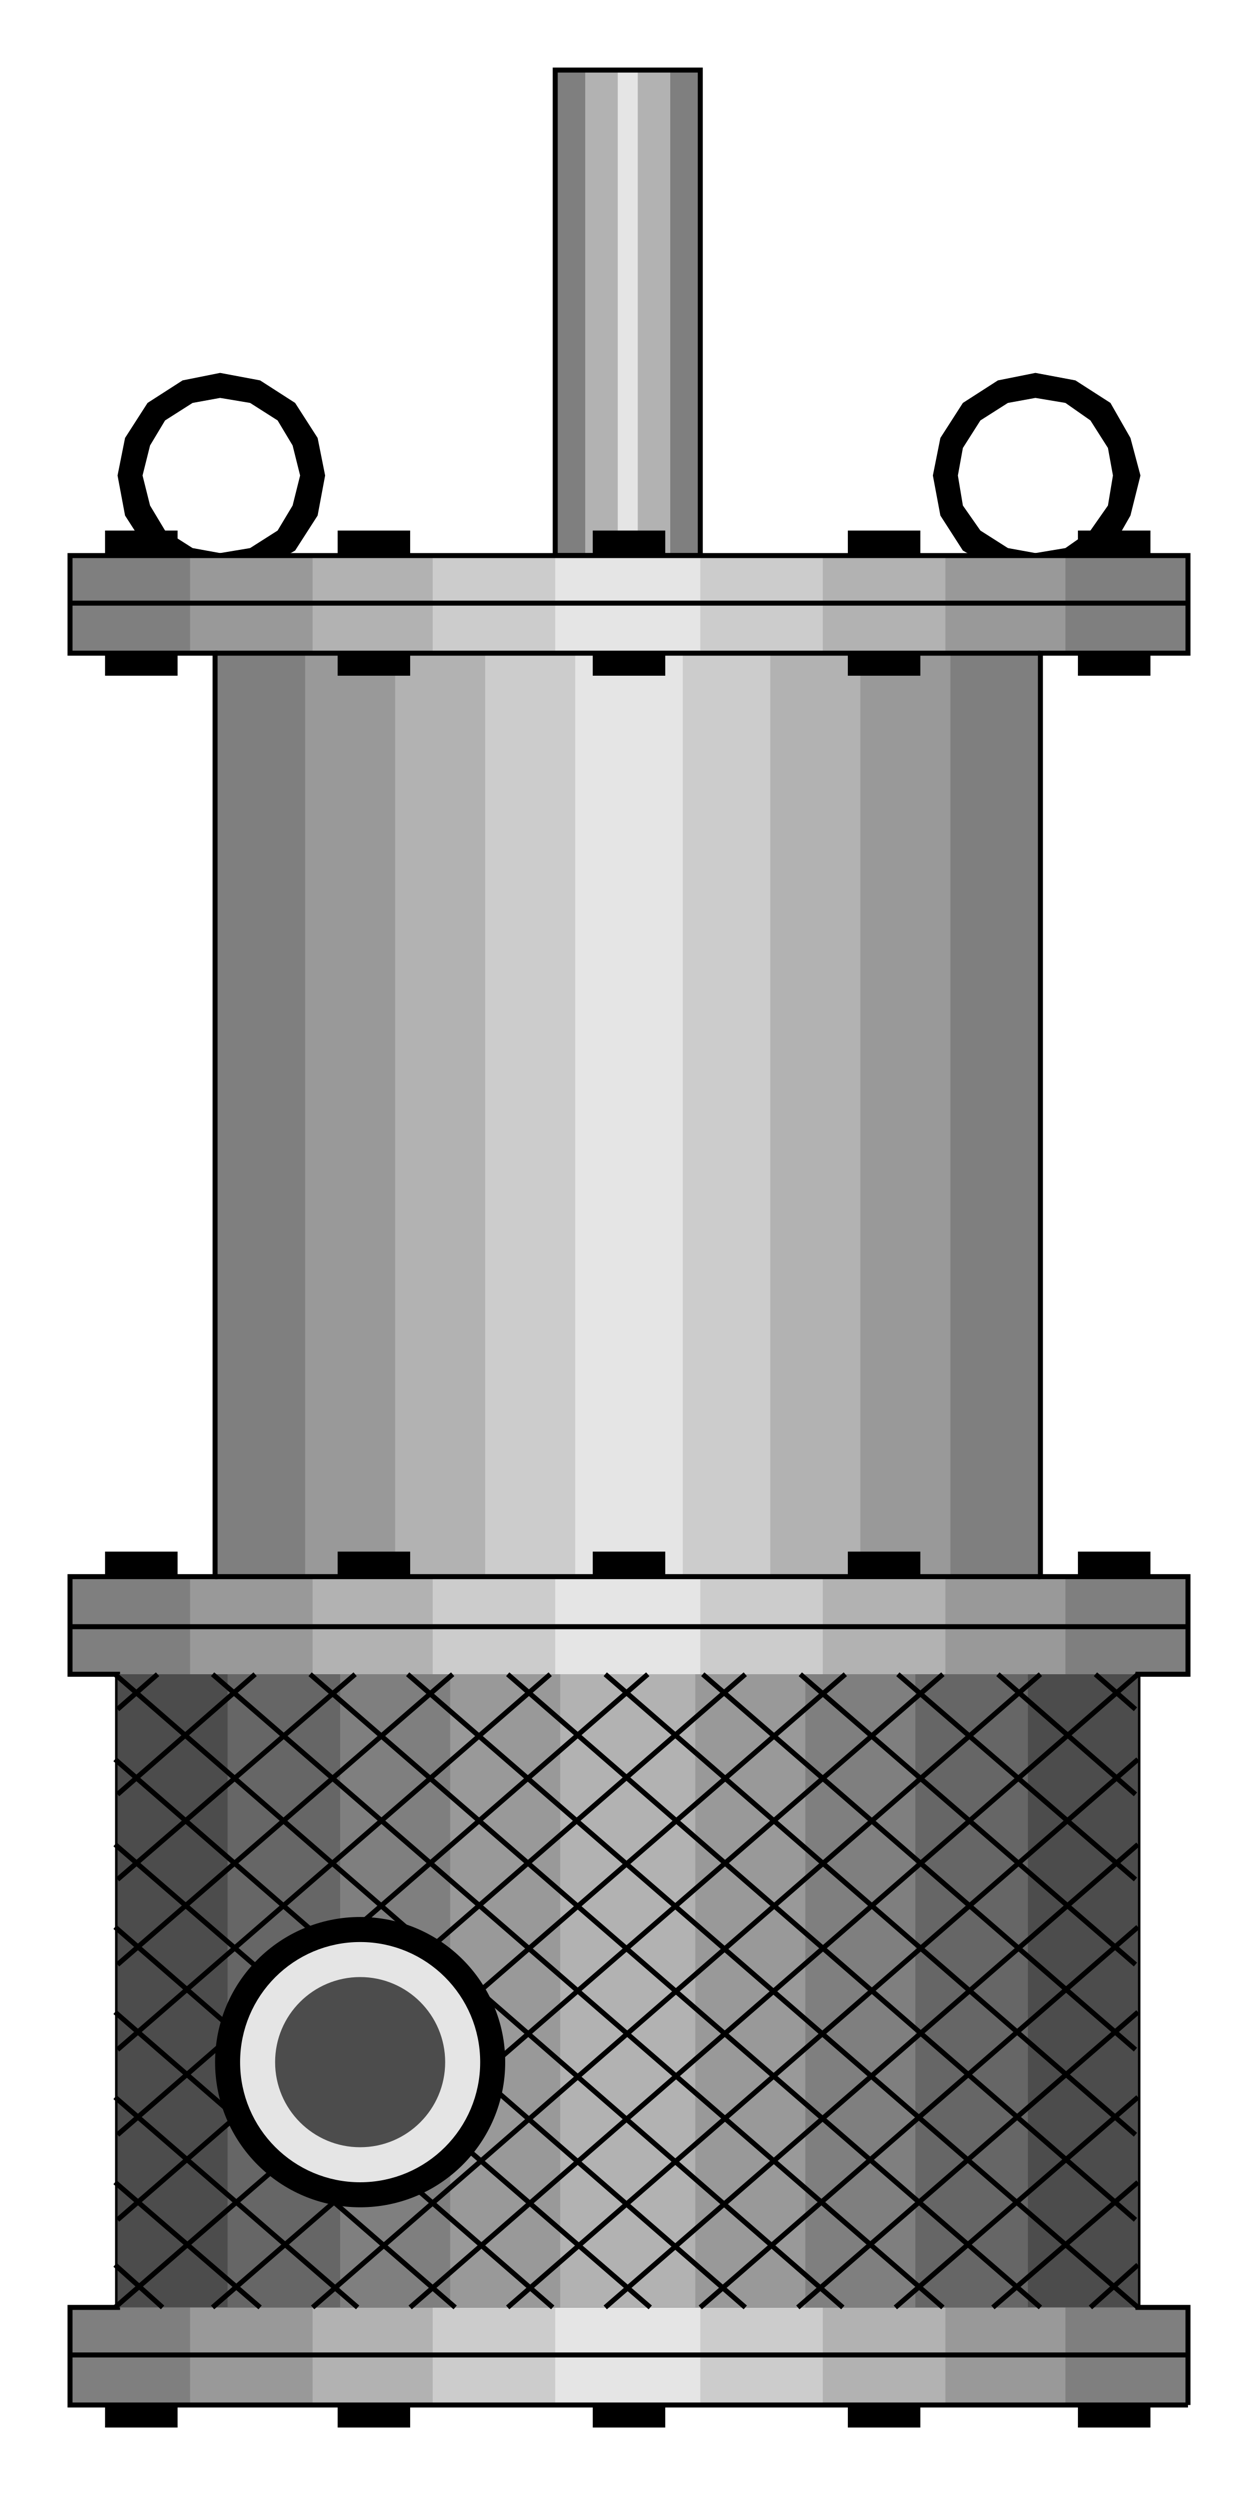 <?xml version="1.0" encoding="utf-8" standalone="no"?><!DOCTYPE svg PUBLIC "-//W3C//DTD SVG 1.1//EN" "http://www.w3.org/Graphics/SVG/1.1/DTD/svg11-flat-20030114.dtd"><svg width="503" height="999" version="1.1" xmlns="http://www.w3.org/2000/svg" xmlns:xlink="http://www.w3.org/1999/xlink">

<path style="fill:#7f7f7f" d="M280,222 l-58,0 0,-194 58,0 0,194z" />
<path style="fill:#b2b2b2" d="M268,222 l-34,0 0,-194 34,0 0,194z" />
<path style="fill:#e5e5e5" d="M255,222 l-8,0 0,-194 8,0 0,194z" />
<path style="fill:none;stroke:#000;stroke-width:2" d="M280,222 l-58,0 0,-194 58,0 0,194" />
<path style="fill:#000" d="M414,149 l-15,3 -14,9 -9,14 -3,15 3,16 9,14 14,8 15,4 16,-4 14,-8 8,-14 4,-16 -4,-15 -8,-14 -14,-9 -16,-3 0,10 12,2 10,7 7,11 2,11 -2,12 -7,10 -10,7 -12,2 -11,-2 -11,-7 -7,-10 -2,-12 2,-11 7,-11 11,-7 11,-2 0,-10z" />
<path style="fill:#000" d="M88,149 l-15,3 -14,9 -9,14 -3,15 3,16 9,14 14,8 15,4 16,-4 14,-8 9,-14 3,-16 -3,-15 -9,-14 -14,-9 -16,-3 0,10 12,2 11,7 6,10 3,12 -3,12 -6,10 -11,7 -12,2 -11,-2 -11,-7 -6,-10 -3,-12 3,-12 6,-10 11,-7 11,-2 0,-10z" />
<path style="fill:#7f7f7f" d="M475,961 l0,-39 -20,0 0,-253 20,0 0,-39 -59,0 0,-369 59,0 0,-39 -447,0 0,39 58,0 0,369 -58,0 0,39 19,0 0,253 -19,0 0,39 447,0z" />
<path style="fill:#999" d="M426,961 l0,-39 -15,0 0,-253 15,0 0,-39 -46,0 0,-369 46,0 0,-39 -350,0 0,39 46,0 0,369 -46,0 0,39 15,0 0,253 -15,0 0,39 350,0z" />
<path style="fill:#b2b2b2" d="M378,961 l0,-39 -12,0 0,-253 12,0 0,-39 -34,0 0,-369 34,0 0,-39 -253,0 0,39 33,0 0,369 -33,0 0,39 10,0 0,253 -10,0 0,39 253,0z" />
<path style="fill:#ccc" d="M329,961 l0,-39 -7,0 0,-253 7,0 0,-39 -21,0 0,-369 21,0 0,-39 -156,0 0,39 21,0 0,369 -21,0 0,39 7,0 0,253 -7,0 0,39 156,0z" />
<path style="fill:#e5e5e5" d="M280,961 l0,-39 -2,0 0,-253 2,0 0,-39 -7,0 0,-369 7,0 0,-39 -58,0 0,39 8,0 0,369 -8,0 0,39 2,0 0,253 -2,0 0,39 58,0z" />
<path style="fill:none;stroke:#000;stroke-width:2" d="M475,961 l0,-39 -20,0 0,-253 20,0 0,-39 -59,0 0,-369 59,0 0,-39 -447,0 0,39 58,0 0,369 -58,0 0,39 19,0 0,253 -19,0 0,39 447,0" />
<path style="fill:none;stroke:#000;stroke-width:2" d="M475,241 l-447,0" />
<path style="fill:none;stroke:#000;stroke-width:2" d="M416,261 l-330,0" />
<path style="fill:none;stroke:#000;stroke-width:2" d="M416,630 l-330,0" />
<path style="fill:none;stroke:#000;stroke-width:2" d="M475,650 l-447,0" />
<path style="fill:none;stroke:#000;stroke-width:2" d="M475,941 l-447,0" />
<path style="fill:#4c4c4c" d="M455,669 l-408,0 0,253 408,0 0,-253z" />
<path style="fill:#666" d="M411,669 l-320,0 0,253 320,0 0,-253z" />
<path style="fill:#7f7f7f" d="M366,669 l-230,0 0,253 230,0 0,-253z" />
<path style="fill:#999" d="M322,669 l-142,0 0,253 142,0 0,-253z" />
<path style="fill:#b2b2b2" d="M278,669 l-54,0 0,253 54,0 0,-253z" />
<path style="fill:none;stroke:#000;stroke-width:2" d="M337,922 l-291,-253" />
<path style="fill:none;stroke:#000;stroke-width:2" d="M298,922 l-252,-219" />
<path style="fill:none;stroke:#000;stroke-width:2" d="M260,922 l-214,-185" />
<path style="fill:none;stroke:#000;stroke-width:2" d="M221,922 l-175,-152" />
<path style="fill:none;stroke:#000;stroke-width:2" d="M182,922 l-136,-118" />
<path style="fill:none;stroke:#000;stroke-width:2" d="M143,922 l-97,-84" />
<path style="fill:none;stroke:#000;stroke-width:2" d="M104,922 l-58,-50" />
<path style="fill:none;stroke:#000;stroke-width:2" d="M65,922 l-19,-17" />
<path style="fill:none;stroke:#000;stroke-width:2" d="M377,922 l-292,-253" />
<path style="fill:none;stroke:#000;stroke-width:2" d="M416,922 l-292,-253" />
<path style="fill:none;stroke:#000;stroke-width:2" d="M455,922 l-292,-253" />
<path style="fill:none;stroke:#000;stroke-width:2" d="M454,887 l-251,-218" />
<path style="fill:none;stroke:#000;stroke-width:2" d="M454,853 l-212,-184" />
<path style="fill:none;stroke:#000;stroke-width:2" d="M454,819 l-173,-150" />
<path style="fill:none;stroke:#000;stroke-width:2" d="M454,785 l-134,-116" />
<path style="fill:none;stroke:#000;stroke-width:2" d="M454,751 l-95,-82" />
<path style="fill:none;stroke:#000;stroke-width:2" d="M454,717 l-55,-48" />
<path style="fill:none;stroke:#000;stroke-width:2" d="M454,683 l-16,-14" />
<path style="fill:none;stroke:#000;stroke-width:2" d="M164,922 l291,-253" />
<path style="fill:none;stroke:#000;stroke-width:2" d="M203,922 l252,-219" />
<path style="fill:none;stroke:#000;stroke-width:2" d="M242,922 l213,-185" />
<path style="fill:none;stroke:#000;stroke-width:2" d="M280,922 l175,-152" />
<path style="fill:none;stroke:#000;stroke-width:2" d="M319,922 l136,-118" />
<path style="fill:none;stroke:#000;stroke-width:2" d="M358,922 l97,-84" />
<path style="fill:none;stroke:#000;stroke-width:2" d="M397,922 l58,-50" />
<path style="fill:none;stroke:#000;stroke-width:2" d="M436,922 l19,-17" />
<path style="fill:none;stroke:#000;stroke-width:2" d="M125,922 l291,-253" />
<path style="fill:none;stroke:#000;stroke-width:2" d="M85,922 l292,-253" />
<path style="fill:none;stroke:#000;stroke-width:2" d="M46,922 l292,-253" />
<path style="fill:none;stroke:#000;stroke-width:2" d="M47,887 l251,-218" />
<path style="fill:none;stroke:#000;stroke-width:2" d="M47,853 l212,-184" />
<path style="fill:none;stroke:#000;stroke-width:2" d="M47,819 l173,-150" />
<path style="fill:none;stroke:#000;stroke-width:2" d="M47,785 l134,-116" />
<path style="fill:none;stroke:#000;stroke-width:2" d="M47,751 l95,-82" />
<path style="fill:none;stroke:#000;stroke-width:2" d="M47,717 l55,-48" />
<path style="fill:none;stroke:#000;stroke-width:2" d="M47,683 l16,-14" />
<circle style="fill:#000" cx="144" cy="824" r="58" />
<circle style="fill:#e5e5e5" cx="144" cy="824" r="48" />
<circle style="fill:#4c4c4c" cx="144" cy="824" r="34" />
<path style="fill:#000" d="M460,961 l-29,0 0,9 29,0 0,-9z" />
<path style="fill:#000" d="M71,961 l-29,0 0,9 29,0 0,-9z" />
<path style="fill:#000" d="M266,961 l-29,0 0,9 29,0 0,-9z" />
<path style="fill:#000" d="M164,961 l-29,0 0,9 29,0 0,-9z" />
<path style="fill:#000" d="M368,961 l-29,0 0,9 29,0 0,-9z" />
<path style="fill:#000" d="M460,620 l-29,0 0,10 29,0 0,-10z" />
<path style="fill:#000" d="M71,620 l-29,0 0,10 29,0 0,-10z" />
<path style="fill:#000" d="M266,620 l-29,0 0,10 29,0 0,-10z" />
<path style="fill:#000" d="M164,620 l-29,0 0,10 29,0 0,-10z" />
<path style="fill:#000" d="M368,620 l-29,0 0,10 29,0 0,-10z" />
<path style="fill:#000" d="M460,261 l-29,0 0,9 29,0 0,-9z" />
<path style="fill:#000" d="M71,261 l-29,0 0,9 29,0 0,-9z" />
<path style="fill:#000" d="M266,261 l-29,0 0,9 29,0 0,-9z" />
<path style="fill:#000" d="M164,261 l-29,0 0,9 29,0 0,-9z" />
<path style="fill:#000" d="M368,261 l-29,0 0,9 29,0 0,-9z" />
<path style="fill:#000" d="M460,212 l-29,0 0,10 29,0 0,-10z" />
<path style="fill:#000" d="M71,212 l-29,0 0,10 29,0 0,-10z" />
<path style="fill:#000" d="M266,212 l-29,0 0,10 29,0 0,-10z" />
<path style="fill:#000" d="M164,212 l-29,0 0,10 29,0 0,-10z" />
<path style="fill:#000" d="M368,212 l-29,0 0,10 29,0 0,-10z" />

</svg>
